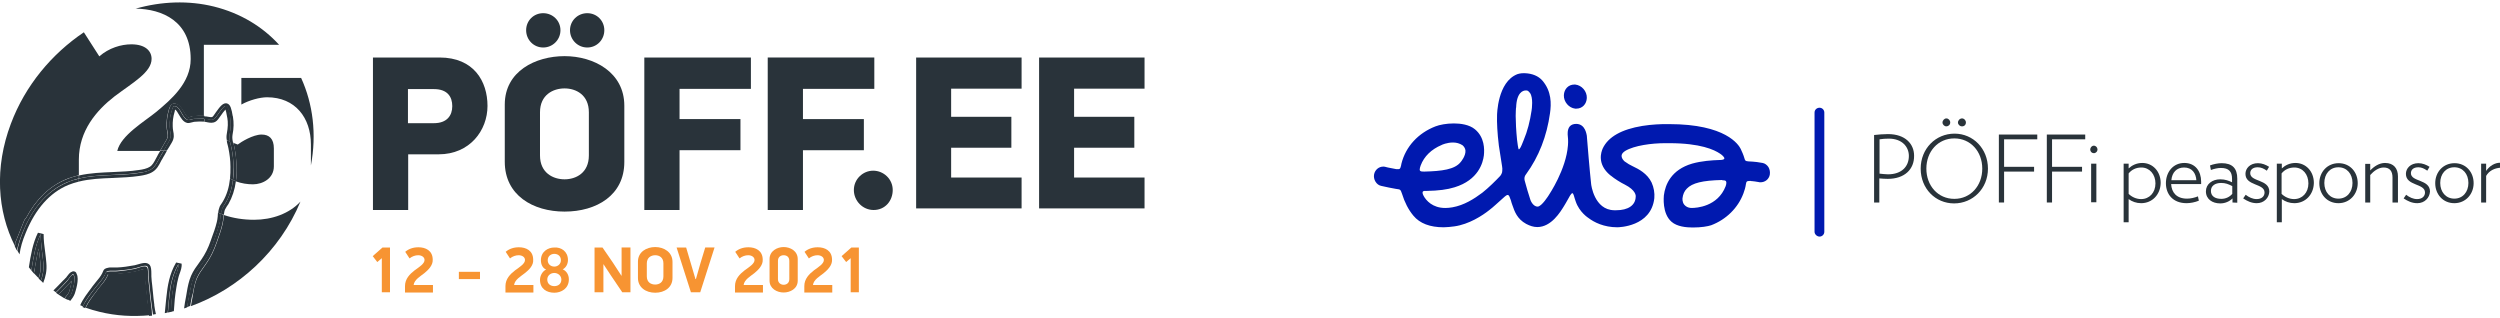 <?xml version="1.0" encoding="utf-8"?>
<!-- Generator: Adobe Illustrator 25.4.1, SVG Export Plug-In . SVG Version: 6.00 Build 0)  -->
<svg version="1.1" id="Layer_1" xmlns="http://www.w3.org/2000/svg" xmlns:xlink="http://www.w3.org/1999/xlink" x="0px" y="0px"
	 viewBox="0 0 1100 140" style="enable-background:new 0 0 1100 140;" xml:space="preserve">
<style type="text/css">
	.st0{fill:#29333A;}
	.st1{fill:#0019AF;}
	.st2{fill:#F79432;}
</style>
<g>
	<path class="st0" d="M831.1,61c-1.4,0-2.9,0.1-4.1,0.3v15.1c1.1,0.1,2.5,0.3,3.7,0.3c6,0,9.2-3.4,9.2-8.1
		C839.9,64.6,836.9,61,831.1,61 M830.6,78.7c-1.1,0-2.6-0.1-3.7-0.2v10.6h-2.3V59.4c2-0.2,4-0.4,6.1-0.4c7.7,0,11.5,4.4,11.5,9.5
		C842.3,74.5,838,78.7,830.6,78.7"/>
	<path class="st0" d="M863.3,55.6c-1,0-1.8-0.8-1.8-1.7s0.8-1.8,1.8-1.8c0.9,0,1.7,0.8,1.7,1.8C865,54.9,864.3,55.6,863.3,55.6
		 M856.4,55.6c-0.9,0-1.7-0.8-1.7-1.7s0.8-1.8,1.7-1.8s1.7,0.8,1.7,1.8C858.1,54.9,857.3,55.6,856.4,55.6 M859.9,60.9
		c-7.2,0-12.3,5.8-12.3,13.3s5.1,13.3,12.3,13.3s12.3-5.8,12.3-13.3C872.2,66.6,867,60.9,859.9,60.9 M859.8,89.5
		c-8.2,0-14.7-6.5-14.7-15.3s6.6-15.4,14.9-15.4c8.2,0,14.7,6.6,14.7,15.4S868,89.5,859.8,89.5"/>
	<polygon class="st0" points="881.8,61.3 881.8,73.4 895,73.4 895,75.5 881.8,75.5 881.8,89.1 879.5,89.1 879.5,59.2 896.4,59.2 
		896.4,61.3 	"/>
	<polygon class="st0" points="902.9,61.3 902.9,73.4 916.1,73.4 916.1,75.5 902.9,75.5 902.9,89.1 900.6,89.1 900.6,59.2 
		917.5,59.2 917.5,61.3 	"/>
	<path class="st0" d="M920.1,72h2.3v17h-2.3V72z M921.3,67.4c-0.9,0-1.6-0.7-1.6-1.6s0.7-1.7,1.6-1.7c0.9,0,1.6,0.8,1.6,1.7
		C922.9,66.6,922.2,67.4,921.3,67.4"/>
	<path class="st0" d="M942.2,73.7c-2.4,0-4.3,1-5.6,2.6v9c1.3,1.3,3.3,2.3,5.5,2.3c3.6,0,6.3-2.8,6.3-6.9
		C948.4,76.7,945.8,73.7,942.2,73.7 M942.1,89.4c-2.1,0-4-0.7-5.5-1.8v10.2h-2.2V72h2.2v2.1c1.4-1.3,3.4-2.4,6-2.4
		c4.6,0,8.1,3.7,8.1,8.8C950.6,85.6,947,89.4,942.1,89.4"/>
	<path class="st0" d="M966.4,79.3c-0.2-3.1-1.9-5.6-5.4-5.6c-3.3,0-5.3,2.2-5.6,5.6H966.4L966.4,79.3z M968.5,81h-13.2
		c0.2,3.6,2.3,6.4,7,6.4c1.6,0,3.3-0.4,4.8-1c0,0,0.4,2,0.4,1.9c-1.7,0.7-3.7,1.1-5.4,1.1c-6,0-9.1-3.9-9.1-8.8
		c0-4.8,3.1-8.9,8.1-8.9c4.8,0,7.4,3.6,7.4,8.2C968.5,80.3,968.5,80.6,968.5,81"/>
	<path class="st0" d="M982.2,81.9c-1.7-0.9-3-1.4-4.9-1.4c-2.6,0-4.5,1.2-4.5,3.5s1.8,3.5,4.6,3.5c2,0,3.7-0.9,4.8-2.2L982.2,81.9
		L982.2,81.9z M982.3,89.1v-1.8c-1.3,1.3-3.2,2.2-5.4,2.2c-3.5,0-6.3-1.9-6.3-5.3c0-3.2,2.8-5.3,6.3-5.3c2.2,0,3.7,0.6,5.2,1.3v-1.5
		c0-3.2-1.4-4.8-4.9-4.8c-1.4,0-3.1,0.4-4.4,0.9l-0.4-2c1.5-0.6,3.6-1,5.1-1c4.8,0,6.9,2.3,6.9,6.8v10.6L982.3,89.1L982.3,89.1
		L982.3,89.1z"/>
	<path class="st0" d="M993,89.4c-2.3,0-4.2-0.9-6-2.1l1.1-1.6c1.4,1.1,3.1,1.9,4.8,1.9c2.2,0,3.5-1.2,3.5-2.9c0-4.1-8.4-2.8-8.4-8.2
		c0-2.4,2-4.7,5.5-4.7c1.8,0,3.5,0.7,4.9,1.6l-1,1.7c-1.3-0.9-2.5-1.5-4-1.5c-2.3,0-3.3,1.2-3.3,2.6c0,3.9,8.4,2.6,8.4,8.1
		C998.4,87,996.2,89.4,993,89.4"/>
	<path class="st0" d="M1009.5,73.7c-2.4,0-4.3,1-5.6,2.6v9c1.3,1.3,3.3,2.3,5.5,2.3c3.6,0,6.3-2.8,6.3-6.9
		C1015.7,76.7,1013.2,73.7,1009.5,73.7 M1009.5,89.4c-2.1,0-4-0.7-5.5-1.8v10.2h-2.2V72h2.2v2.1c1.4-1.3,3.4-2.4,6-2.4
		c4.6,0,8.1,3.7,8.1,8.8C1018,85.6,1014.4,89.4,1009.5,89.4"/>
	<path class="st0" d="M1028.9,73.6c-3.7,0-6.2,2.9-6.2,6.9s2.5,6.9,6.2,6.9s6.2-2.9,6.2-6.9S1032.6,73.6,1028.9,73.6 M1028.9,89.4
		c-5,0-8.4-3.9-8.4-8.8s3.5-8.8,8.5-8.8s8.4,3.9,8.4,8.8C1037.4,85.4,1033.9,89.4,1028.9,89.4"/>
	<path class="st0" d="M1052.7,89.1v-11c0-2.8-1.2-4.4-3.9-4.4c-2.2,0-4.3,1.5-5.9,3.3v12.1h-2.2v-17h2.2V75c1.7-1.8,4-3.3,6.5-3.3
		c3.9,0,5.7,2.5,5.7,5.9v11.5H1052.7L1052.7,89.1z"/>
	<path class="st0" d="M1063.6,89.4c-2.3,0-4.2-0.9-6-2.1l1.1-1.6c1.4,1.1,3.1,1.9,4.8,1.9c2.2,0,3.5-1.2,3.5-2.9
		c0-4.1-8.4-2.8-8.4-8.2c0-2.4,2-4.7,5.5-4.7c1.8,0,3.5,0.7,4.9,1.6l-1,1.7c-1.3-0.9-2.5-1.5-3.9-1.5c-2.3,0-3.3,1.2-3.3,2.6
		c0,3.9,8.4,2.6,8.4,8.1C1069,87,1066.9,89.4,1063.6,89.4"/>
	<path class="st0" d="M1079.9,73.6c-3.7,0-6.2,2.9-6.2,6.9s2.5,6.9,6.2,6.9s6.2-2.9,6.2-6.9S1083.6,73.6,1079.9,73.6 M1079.9,89.4
		c-5,0-8.4-3.9-8.4-8.8s3.5-8.8,8.5-8.8s8.4,3.9,8.4,8.8C1088.4,85.4,1084.9,89.4,1079.9,89.4"/>
	<path class="st0" d="M1093.9,77.4v11.7h-2.2V72h2.2v3.2c1.5-2.2,3.8-3.6,6.2-3.6v2.2C1097.6,74,1095.2,75.1,1093.9,77.4"/>
</g>
<path class="st1" d="M798.4,49.5c0-1.2,1-2.1,2.2-2.1s2.1,1,2.1,2.1V102c0,1.2-1,2.1-2.1,2.1s-2.2-1-2.2-2.1V49.5z"/>
<path class="st1" d="M666.9,51c0,2.6,0.2,6.5,0.6,10.5c0.2,2,0.5,3.3,0.6,3.9c0.1,0.3,0.2,0.3,0.2,0.3c0.1,0,0.1,0,0.3-0.2
	c0.6-0.6,1.3-2.6,1.8-3.8c1.7-4,2.8-8.4,3.5-13.1c0.1-0.6,0.8-5.6-0.7-7.7c-0.4-0.5-0.9-1.1-1.5-1.1c-0.1,0-0.2,0-0.4,0
	c-1.2,0-4,0.9-4.2,7.5C667,47.1,666.9,50.2,666.9,51z M639.3,62.7c-2.6,0-4.9,1-5,1.1c-4.5,1.9-7.7,5-9.2,9c0,0.1-0.7,1.7-0.3,2.3
	c0.3,0.4,1,0.4,1.8,0.4h0.1c7.7-0.2,13.4-0.9,16-4.2c0.1-0.1,2.3-2.7,2.1-5.1c-0.1-0.9-0.6-1.7-1.3-2.3
	C642.2,63.1,640.9,62.7,639.3,62.7z M757.7,79.2c-8.6,0.2-13.1,1.3-15.5,3.8c-1.1,1.1-1.7,2.5-1.9,4.2c0,0.1-0.2,1.7,0.8,2.9
	c0.7,0.8,1.6,1.3,2.9,1.4c0,0,0.1,0,0.4,0c1.9,0,11.4-0.5,14.9-9.6c0-0.1,0.6-1.5,0.1-2.2c-0.2-0.3-0.8-0.4-1.6-0.4
	C757.8,79.2,757.7,79.2,757.7,79.2 M744.8,100.1c-2.9,0-6.9-0.4-9.3-2.5c-4.3-3.7-3.4-11.2-3.4-11.6c0.6-4.9,3.3-11.3,12.4-14
	c4.2-1.2,8.9-1.5,12.1-1.6c0.4,0,1.9,0,2.1-0.6c0.2-0.6-1.1-1.7-1.9-2.2c-2.5-1.7-8.6-4.6-22.3-4.6c-0.1,0-1.3,0-1.9,0
	c-5.8,0-13.5,1-17.5,3.4c-0.9,0.6-1.5,1.2-1.6,2c-0.1,1.4,1.2,2.5,1.3,2.6l0,0c1.2,0.9,2.6,1.7,3.5,2.1l0.4,0.2c2.1,1,6.1,3,8,7
	c1,2.2,1.4,4.6,1.2,6.9c-1.4,12.6-15.7,12.8-16.3,12.8l0,0c-5.9,0-10.2-2.2-12.7-4.1c0,0-4-2.5-5.6-7.3c0-0.1-0.3-1-0.4-1.2
	c-0.2-0.7-0.6-2.3-1-2.4c-0.6-0.1-1.6,2-1.9,2.5c-0.7,1.2-1.5,2.7-1.8,3.1c-1.6,2.6-5.6,9.3-11.8,9.3c-1.6,0-3.2-0.5-4.9-1.4
	c-4-2.2-5.1-5.5-6-8.1c-0.3-0.7-0.5-1.5-0.7-2.2c-1-3-1.2-3.1-3.5-1c-2.2,1.9-4.2,3.9-6.1,5.3c-2.9,2.3-8.8,6.2-15.3,7.1
	c-1.6,0.2-3.2,0.4-4.7,0.4c-6,0-10.5-1.7-13.3-5.1c-2.2-2.6-3.9-6-5-9.6c-0.7-2.2-0.9-1.9-2.7-2.2c-2.2-0.4-3.8-0.7-6.4-1.3
	c-1.1-0.2-2-0.9-2.6-1.9s-0.8-2.1-0.6-3.2c0.4-2,2.1-3.4,4-3.4c0.3,0,0.6,0,0.9,0.1c0.4,0.1,0.8,0.2,1.2,0.3c1,0.2,2.9,0.6,3.6,0.7
	c0.1,0,0.3,0,0.4,0c1.3,0.1,1.4-0.1,1.8-1.7c0-0.2,0.1-0.4,0.1-0.6c1.9-7.7,7.5-13.6,15-16.5c1.8-0.7,4.8-1.3,8.1-1.3
	c2.9,0,6.8,0.5,9.3,2.6c4.2,3.5,4.2,8.7,3.9,11.5c-0.4,3.2-2.4,10.8-12.9,14c-3.2,1-7,1.5-12.3,1.6c-0.7,0-1.5-0.1-1.7,0.4
	c-0.3,0.7,0.4,1.7,0.4,1.8c1.1,2,3.9,5.3,9.5,5.3c1,0,2.1-0.1,3.2-0.3c5.1-0.9,9.5-3.7,13.1-6.4c2.7-2.1,6.1-5.5,7.7-7.2
	c0.1-0.1,0.5-0.5,0.8-1.2c0.2-0.4,0.3-0.8,0.3-1.4c0.1-0.5,0-1.2-0.1-1.9c-0.1-0.4-1.3-8.4-1.4-9c-0.7-5.7-0.9-10.3-0.8-13.3
	c0-0.2,0.1-14.8,9-18.2c0.1,0,1.3-0.5,3.2-0.4c3.2,0.1,6,1.2,7.8,3.3c4,4.7,3.9,10.1,3.3,14.3c-1.4,10.1-4.9,19.1-10.5,26.8
	c-1.1,1.3-0.7,2.7-0.6,3c0.7,2.5,1.5,5.5,2.4,8.1c0,0.1,1,3.1,3.2,3.2c1.8,0.1,5-5.1,5-5.1c0.1-0.2,7.6-11.2,8.4-21.9
	c0-0.1,0.2-2-0.1-4.4c0-0.1-0.3-2.5,0.9-3.9c0.6-0.7,1.6-1.1,2.8-1.1c4.2,0,4.6,5,4.7,5.2c0,0.4,0.1,0.8,0.1,1.3
	c0.1,1.5,1.2,14.6,1.8,20c0,0.1,1.3,11.4,10.2,11.5c0.1,0,0.4,0,0.8,0c5.3,0,8.5-2.2,8.6-5.9c0.1-0.5,0.1-2.9-4.8-5.4
	c-1.5-0.7-4.6-2.6-6.1-3.9c-0.1-0.1-0.3-0.2-0.3-0.2c-5.9-4.9-4-10.2-3.3-11.8c2.4-5.1,8.3-8.4,17.4-9.9c4.3-0.7,8.4-0.8,10.4-0.8
	c0.7,0,1.2,0,1.4,0c25,0,30.6,9.1,31.5,10.9c0.6,1.3,1.2,2.6,1.6,4c0.3,1,0.3,1.4,1.8,1.5c0.7,0,1.3,0.1,1.8,0.1
	c1.4,0.1,2.2,0.2,4.5,0.6c1,0.2,1.9,0.9,2.5,1.8c0.6,1,0.8,2.2,0.6,3.4c-0.4,2-2.1,3.3-4.1,3.3c-0.3,0-0.5,0-0.8-0.1
	c-1.5-0.3-2.1-0.3-2.8-0.4c-0.2,0-0.4,0-0.7-0.1c-0.1,0-0.2,0-0.3,0c-1.5,0-1.6,0.3-1.8,1.4c-0.2,1.4-0.6,2.8-1.1,4.1
	c-2.4,6.4-7.6,11.5-14.2,14C751.4,99.6,748.6,100.1,744.8,100.1L744.8,100.1L744.8,100.1z M692.7,37.2c-2.6,0-4.5,2-4.6,4.7
	c-0.1,2.9,2.2,5.6,5,5.9c0.2,0,0.4,0,0.5,0c2.6,0,4.5-2,4.6-4.7c0.1-2.9-2.2-5.6-5.1-5.9C693,37.2,692.9,37.2,692.7,37.2"/>
<g>
	<path class="st0" d="M193.4,25.3c15.1,0,21.1,10.5,21.1,21.3s-7.8,21.3-21.5,21.3h-13.4v24.5h-15.5V25.3H193.4z M179.5,54.2h11.4
		c5.8,0,8.1-3.4,8.1-7.5s-2.1-7.5-8.1-7.5h-11.4V54.2z"/>
	<path class="st0" d="M248.4,93.1c-13.9,0-26.3-7.2-26.3-21.9V46c0-14.7,13.6-21.3,26.3-21.3c12.9,0,26.3,7.1,26.3,21.8v24.8
		C274.7,85.9,262.5,93.1,248.4,93.1z M239,5.8c4.2,0,7.6,3.3,7.6,7.5s-3.4,7.6-7.6,7.6c-4.2,0-7.5-3.4-7.5-7.6S234.8,5.8,239,5.8z
		 M259.1,49.4c0-7.7-5.7-10.5-10.7-10.5s-10.8,2.8-10.8,10.5v19c0,7.7,5.8,10.5,10.8,10.5s10.7-2.8,10.7-10.5V49.4z M258.4,5.8
		c4.2,0,7.5,3.3,7.5,7.5s-3.3,7.6-7.5,7.6s-7.6-3.4-7.6-7.6S254.2,5.8,258.4,5.8z"/>
	<path class="st0" d="M299,52.4h26.8v13.7H299v26.3h-15.5V25.3h46.9v13.8H299V52.4z"/>
	<path class="st0" d="M353.3,52.4h26.8v13.7h-26.8v26.3h-15.5V25.3h46.9v13.8h-31.4V52.4z"/>
	<g>
		<path class="st2" d="M168,128.6v-15l-2,1.7l-2-2.6l4.3-3.8h3.3v19.7H168z"/>
		<path class="st2" d="M186.7,120.2c-1.6,1.3-4.4,2.8-4.7,5.2h8.5v3.3h-12.3v-2.8c0-3.2,2.1-5.3,4.3-7c2.1-1.5,4.3-2.9,4.3-4.5
			c0-1.3-1.3-2.1-2.8-2.1c-1.3,0-2.7,0.5-3.8,1.4l-1.9-2.9c1.5-1.3,3.5-2,5.8-2c3.1,0,6.3,1.4,6.3,5.5
			C190.5,116.8,188.4,118.8,186.7,120.2z"/>
		<path class="st2" d="M201.9,122.8v-3.2h9.3v3.2H201.9z"/>
		<path class="st2" d="M230.9,120.2c-1.6,1.3-4.4,2.8-4.7,5.2h8.5v3.3h-12.3v-2.8c0-3.2,2.1-5.3,4.3-7c2.1-1.5,4.3-2.9,4.3-4.5
			c0-1.3-1.3-2.1-2.8-2.1c-1.3,0-2.7,0.5-3.8,1.4l-1.9-2.9c1.5-1.3,3.5-2,5.8-2c3.1,0,6.3,1.4,6.3,5.5
			C234.8,116.8,232.7,118.8,230.9,120.2z"/>
		<path class="st2" d="M249.9,114.4c0,1.8-0.9,3.4-2.3,4.1c1.8,0.8,2.7,2.6,2.7,4.4c0,4.1-3.4,5.9-6.4,5.9c-3.3,0-6.3-1.7-6.3-5.7
			c0-2,1.3-3.9,2.7-4.5c-1.5-0.6-2.3-2.2-2.3-4.1c0-3.8,3.1-5.6,5.9-5.6C246.9,108.7,249.9,110.6,249.9,114.4z M240.8,123
			c0,1.8,1.3,2.9,3.1,2.9s3.1-1.1,3.1-2.9c0-1.7-1.5-2.9-3.1-2.9S240.8,121.2,240.8,123z M243.9,111.7c-1.5,0-2.9,1-2.9,2.8
			s1.4,2.8,2.9,2.8s2.9-1.1,2.9-2.8C246.8,112.7,245.5,111.7,243.9,111.7z"/>
		<g>
			<path class="st2" d="M265.5,116.2v12.4h-3.9v-19.7h3.5l4.6,6.7l3.7,5.7h0.1v-12.4h3.9v19.7h-3.6l-5-7.4L265.5,116.2L265.5,116.2z
				"/>
			<path class="st2" d="M288.3,128.8c-4.1,0-7.6-2.3-7.6-6.5v-7.2c0-4.2,3.7-6.4,7.6-6.4s7.6,2.3,7.6,6.5v7.1
				C295.9,126.5,292.4,128.8,288.3,128.8z M291.9,115.9c0-2.6-1.8-3.6-3.6-3.6c-1.8,0-3.7,1-3.7,3.6v5.7c0,2.6,1.8,3.6,3.7,3.6
				c1.8,0,3.6-1,3.6-3.6V115.9z"/>
			<path class="st2" d="M306.2,122.8l2-7l2.1-6.9h4.1l-6.3,19.7H304l-6.3-19.7h4.2l2.1,7.1l2,6.8H306.2z"/>
			<path class="st2" d="M331.9,120.2c-1.6,1.3-4.4,2.8-4.7,5.2h8.5v3.3h-12.3v-2.8c0-3.2,2.1-5.3,4.3-7c2.1-1.5,4.3-2.9,4.3-4.5
				c0-1.3-1.3-2.1-2.8-2.1c-1.3,0-2.7,0.5-3.8,1.4l-1.9-2.9c1.5-1.3,3.5-2,5.8-2c3.1,0,6.3,1.4,6.3,5.5
				C335.7,116.8,333.6,118.8,331.9,120.2z"/>
			<path class="st2" d="M344.8,128.7c-2.9,0-6.2-1.7-6.2-5.2V114c0-3.6,3.4-5.3,6.2-5.3c2.9,0,6.2,1.7,6.2,5.3v9.5
				C351,127.1,347.6,128.7,344.8,128.7z M347.3,114.8c0-1.9-1.3-2.5-2.5-2.5s-2.5,0.7-2.5,2.5v8c0,1.8,1.4,2.5,2.5,2.5
				c1.2,0,2.5-0.7,2.5-2.5V114.8z"/>
			<path class="st2" d="M362.4,120.2c-1.6,1.3-4.4,2.8-4.7,5.2h8.5v3.3h-12.3v-2.8c0-3.2,2.1-5.3,4.3-7c2.1-1.5,4.3-2.9,4.3-4.5
				c0-1.3-1.3-2.1-2.8-2.1c-1.3,0-2.7,0.5-3.8,1.4l-1.9-2.9c1.5-1.3,3.5-2,5.8-2c3.1,0,6.3,1.4,6.3,5.5
				C366.2,116.8,364.1,118.8,362.4,120.2z"/>
			<path class="st2" d="M374.3,128.6v-15l-2,1.7l-2-2.6l4.3-3.8h3.3v19.7H374.3z"/>
		</g>
	</g>
	<g>
		<path class="st0" d="M83.9,26c0,10.4-8.5,17.7-15.1,23.2c-5.1,4.2-15.6,10.3-17.2,17.2h18.8c1-1.7,1.9-3.3,2.9-5
			c0.7-1.1,0.5-2,0.3-3.3c-0.1-0.7-0.3-1.4-0.3-2.3c-0.1-2.4,0.2-4.9,0.9-7.2c0-0.2,0.1-0.3,0.1-0.4c0.3-0.9,0.6-1.9,1.5-2.4
			c0.4-0.2,1-0.4,1.9,0c1.5,0.6,2.4,2.1,3.2,3.5c0.6,1,1.2,2.2,1.9,2.4c0.2,0,0.8-0.2,1.1-0.3c0.6-0.1,0.9-0.2,1.2-0.3
			c1.5-0.1,3-0.2,4.6-0.1V19.7h33.1c-7.3-8-17-13.9-28.6-16.8C82.9,0.1,71,0.6,59.7,3.8C71.4,4,83.9,9.3,83.9,26z"/>
		<path class="st0" d="M30.4,128.4c0.6-1.7,1-3.6,1.1-5c0,0,0,0,0,0.1c-0.3,0.4-0.5,0.7-0.8,1c-0.4,0.4-0.7,0.7-1.1,1.1
			c-1.3,1.3-2.5,2.7-3.9,4c0.9,0.6,1.8,1.1,2.7,1.7c0.1-0.2,0.3-0.4,0.4-0.6C29.5,129.9,30.1,129.2,30.4,128.4z"/>
		<path class="st0" d="M6.9,106.2L6.9,106.2c0,0,0-0.1,0.1-0.2c0-0.1,0-0.1,0.1-0.2l3.5-8.7c0-0.1,0.1-0.1,0.1-0.2s0.1-0.2,0.1-0.2
			l0,0c0.2-0.3,0.4-0.6,0.6-0.7c4.4-8.3,10.3-14,17.6-17.1c1.9-0.8,3.8-1.3,5.7-1.8v-6.9c0-12.6,7.7-21.6,15.7-27.8
			c8.1-6.1,16.3-10.6,16.3-16.5c0-3.5-2.8-6.4-8.9-6.4c-4.5,0-9.9,1.6-14.1,5.3l-6.8-10.6C22.8,23.7,11.1,37.6,4.8,54.4
			c-7.3,19.3-6,38.6,1.8,53.9c0.1-0.4,0.2-0.7,0.3-1.1C6.8,106.9,6.8,106.6,6.9,106.2z"/>
		<path class="st0" d="M65.2,134.5c-0.3-1.8-0.4-3.7-0.6-5.5c-0.1-1-0.2-1.9-0.3-2.9c-0.2-1.4-0.3-2.9-0.4-4.3v-0.1
			c0-0.3,0-0.6,0-1.1s0-1.7-0.1-2.3c-0.6,0-2,0.4-2.6,0.6s-1,0.3-1.4,0.4c-2.8,0.6-5.5,0.9-8.3,1.1c-0.5,0-1.1,0-1.6,0
			c-0.7,0-1.4,0-2,0.1c-0.1,0-0.2,0-0.3,0.1c0,0,0,0,0,0.1c-0.1,0.2-0.2,0.5-0.4,0.9c-0.8,1.7-2,3.1-3.1,4.4c-0.5,0.6-1,1.2-1.4,1.8
			l-0.5,0.7c-1.7,2.2-3.4,4.5-4.5,6.9c2,0.7,4,1.3,6.1,1.8c7.3,1.8,14.7,2.2,22.1,1.5c-0.2-1.3-0.4-2.7-0.6-4L65.2,134.5z"/>
		<path class="st0" d="M103.1,64.7c0.6,2.7,0.9,5.6,1,8.7c0.1,2.3,0,4.4-0.3,6.4c2.5,0.9,5,1.3,7.5,1.3c4.3,0,9.2-2.6,9.2-7.9v-7.9
			c0-4.2-2-6.1-5.4-6.1c-3.8,0-9.1,3.3-10.5,4.4l-1.8-0.7c0,0.1,0.1,0.3,0.1,0.4C102.9,63.7,103,64.2,103.1,64.7z"/>
		<path class="st0" d="M17.8,116.1c-0.1-1.5-0.3-3.1-0.5-4.6c-0.1-0.7-0.2-1.4-0.3-2.2c-0.7,2.8-1.2,5.8-1.7,8.7
			c-0.1,0.8-0.2,1.5-0.4,2.2c0.7,0.7,1.4,1.5,2.1,2.2C17.7,120.5,18,118.4,17.8,116.1z"/>
		<path class="st0" d="M111.8,96.7c-4.7,0-9.2-0.7-13.3-2.1c0,0.3-0.1,0.6-0.1,0.9c-0.1,1-0.2,2-0.4,2.9c-0.6,2.6-1.5,5.2-2.4,7.7
			l-0.2,0.6c-1.3,3.7-2.8,6.7-4.5,9.1c-0.3,0.4-0.6,0.9-0.9,1.3c-1.3,1.8-2.4,3.3-3.3,5.3s-1.3,4.3-1.7,6.6
			c-0.1,0.6-0.2,1.2-0.3,1.8c-0.3,1.4-0.5,2.7-0.7,3.9c20.8-7.5,39.1-24.1,48.2-46C127.3,94,119.7,96.7,111.8,96.7z"/>
		<path class="st0" d="M106.2,46c3.4-1.9,8.1-3.2,11.3-3.2c12.4,0,19.3,9,19.3,20.8v9.2c2.6-13.8,0.9-27.1-4.3-38.5h-26.3V46z"/>
		<path class="st0" d="M18,123.5c0.8-2.4,1.3-4.8,1.1-7.6c-0.4-4.3-1.2-8.5-1.2-12.9c-2.4,4.8-3.2,10.6-4.1,16
			c0.4,0.4,0.7,0.9,1.1,1.3c0.1-0.7,0.2-1.5,0.4-2.2c0.5-2.9,1-5.9,1.7-8.7c0.1,0.7,0.2,1.4,0.3,2.2c0.2,1.5,0.4,3,0.5,4.6
			c0.2,2.3-0.1,4.4-0.8,6.4C17.3,122.9,17.7,123.2,18,123.5z"/>
		<path class="st0" d="M31.6,128.8c0.5-1.5,1.8-6.1,0.9-7.5c-0.4-0.6,0.1-0.6-0.7-0.3c-0.7,0.3-1.6,1.9-2.1,2.5
			c-1.7,1.8-3.3,3.6-5.1,5.3c0.4,0.3,0.7,0.5,1.1,0.8c1.4-1.3,2.6-2.7,3.9-4c0.4-0.4,0.7-0.7,1.1-1.1c0.2-0.3,0.5-0.6,0.8-1
			c0,0,0,0,0-0.1c-0.1,1.3-0.6,3.3-1.1,5c-0.3,0.8-0.9,1.5-1.5,2.3c-0.1,0.2-0.3,0.4-0.4,0.6c0.4,0.2,0.8,0.4,1.2,0.6
			C30.4,130.9,31.2,130,31.6,128.8z"/>
		<path class="st0" d="M10.1,102C3.3,118.5,16.8,85.4,10.1,102c3.8-9.3,9.9-17.8,19.4-21.8c1.7-0.7,3.4-1.2,5.2-1.7v-1.3
			c-1.9,0.4-3.8,1-5.7,1.8c-7.3,3-13.2,8.8-17.6,17.1c-0.2,0.1-0.4,0.4-0.6,0.7l0,0c0,0,0,0.1-0.1,0.2c0,0.1-0.1,0.1-0.1,0.2
			l-3.5,8.7c0,0.1-0.1,0.1-0.1,0.2s-0.1,0.2-0.1,0.2l0,0c-0.1,0.4-0.1,0.7-0.1,1c-0.1,0.4-0.2,0.7-0.3,1.1c0.3,0.6,0.6,1.2,0.9,1.8
			C8.1,107.3,9,104.6,10.1,102z"/>
		<path class="st0" d="M101.8,64.9c0.6,2.8,0.9,5.7,1,8.5c0.1,1.9,0,3.9-0.3,5.8c0.4,0.2,0.8,0.4,1.3,0.5c0.3-2,0.4-4.1,0.3-6.4
			c-0.1-3.1-0.4-6.1-1-8.7c-0.1-0.5-0.2-0.9-0.3-1.4c0-0.1-0.1-0.3-0.1-0.4l-1.5-0.6C101.3,63.2,101.6,64,101.8,64.9z"/>
		<path class="st0" d="M84.9,128.9c0.4-2.3,0.9-4.6,1.7-6.6c0.9-2,2-3.5,3.3-5.3c0.3-0.4,0.6-0.8,0.9-1.3c1.7-2.4,3.2-5.4,4.5-9.1
			l0.2-0.6c0.9-2.5,1.8-5.1,2.4-7.7c0.2-0.9,0.3-1.9,0.4-2.9c0-0.3,0.1-0.6,0.1-0.9c-0.4-0.1-0.9-0.3-1.3-0.5
			c-0.2,1.3-0.2,2.8-0.5,4c-0.7,2.7-1.7,5.5-2.6,8.1c-1.1,3.1-2.4,6.1-4.3,8.8c-1.7,2.3-3.2,4.2-4.4,6.8c-1.2,2.7-1.6,5.7-2.2,8.7
			c-0.3,1.6-0.6,3.1-0.8,4.7c0.5-0.2,0.9-0.3,1.4-0.5c0.2-1.2,0.4-2.5,0.7-3.9C84.6,130.1,84.7,129.5,84.9,128.9z"/>
		<path class="st0" d="M66.5,134.3c-0.4-2.8-0.6-5.5-0.9-8.3c-0.2-1.4-0.3-2.9-0.4-4.3c-0.1-0.9,0.1-3.4-0.5-4.1
			c-0.9-1.1-4,0.4-5.3,0.7c-2.7,0.5-5.4,0.9-8.1,1.1c-1.2,0.1-2.6-0.1-3.7,0.1c-1.4,0.3-1,0.4-1.6,1.7c-1.1,2.2-3,4-4.5,6
			c-1.8,2.4-3.9,5-5.2,7.9c0.4,0.2,0.8,0.3,1.2,0.5c1-2.4,2.8-4.8,4.5-6.9l0.5-0.7c0.4-0.6,0.9-1.2,1.4-1.8c1.1-1.4,2.3-2.8,3.1-4.4
			c0.2-0.4,0.3-0.7,0.4-0.9c0,0,0,0,0-0.1c0.1,0,0.2,0,0.3-0.1c0.5-0.1,1.3-0.1,2-0.1c0.5,0,1.1,0,1.6,0c2.7-0.2,5.4-0.5,8.3-1.1
			c0.4-0.1,0.9-0.2,1.4-0.4c0.6-0.2,2-0.7,2.6-0.6c0.1,0.5,0.1,1.7,0.1,2.3c0,0.4,0,0.8,0,1.1v0.1c0.1,1.4,0.2,2.8,0.4,4.3
			c0.1,1,0.2,1.9,0.3,2.9c0.2,1.8,0.4,3.6,0.6,5.5v0.3c0.2,1.4,0.4,2.7,0.6,4c0.4,0,0.9-0.1,1.3-0.1
			C66.9,137.2,66.7,135.7,66.5,134.3z"/>
		<path class="st0" d="M85.2,51c-0.3,0-0.7,0.1-1.2,0.3c-0.3,0.1-0.8,0.2-1.1,0.3c-0.7-0.2-1.3-1.4-1.9-2.4c-0.8-1.5-1.7-3-3.2-3.5
			c-0.9-0.3-1.5-0.2-1.9,0c-0.9,0.4-1.2,1.5-1.5,2.4c0,0.1-0.1,0.3-0.1,0.4c-0.7,2.3-1,4.8-0.9,7.2c0,0.9,0.2,1.6,0.3,2.3
			c0.2,1.4,0.4,2.2-0.3,3.3c-1,1.6-1.9,3.3-2.9,5H72c0.8-1.4,1.7-2.9,2.5-4.3c1.3-2.2,0.3-3.8,0.2-6.4c-0.1-2.3,0.2-4.6,0.9-6.8
			c0.4-1.3,0.5-2.5,1.8-2c2.3,0.9,3,5.5,5.4,6c0.4,0.1,2.1-0.5,2.6-0.5c1.5-0.1,3-0.2,4.5-0.1v-1.3C88.2,50.9,86.7,50.9,85.2,51z"/>
		<path class="st0" d="M76.3,126.4c0.2-1.5,0.5-3,0.9-4.5c0.5-1.7,1.5-3.9,1.4-5.7c-2.7,4.6-3.6,9.4-4.1,14.7
			c-0.2,2.1-0.5,4.3-0.6,6.6c0.5-0.1,1-0.2,1.5-0.3c0-0.1,0-0.2,0-0.3C75.4,133.4,75.7,129.8,76.3,126.4z"/>
		<path class="st0" d="M66.5,74.5c1.9-1.2,2.8-3.5,3.9-5.4c0.5-0.9,1-1.8,1.6-2.7h-1.5c-0.3,0.6-0.7,1.1-1,1.7l-0.2,0.4
			c-0.2,0.4-0.5,0.9-0.7,1.3c-0.8,1.5-1.5,2.9-2.7,3.6c-1.3,0.8-3.1,1.2-4.8,1.4c-3.7,0.6-7.6,0.7-11.4,0.9
			c-4.9,0.2-10,0.4-14.9,1.5v1.3c8.6-2,17.8-1.1,26.5-2.5C63,75.8,65,75.5,66.5,74.5z"/>
		<path class="st0" d="M90,52.3c1.7,0.1,2.9,0.9,4.2,0.1c1.2-0.8,3.9-6.3,5.4-5.7c1,0.4,1.4,4,1.6,4.8c0.4,2.6,0.3,5-0.2,7.6
			c-0.2,1.2-0.1,2.2,0.1,3.3l1.5,0.6c-0.3-1.2-0.5-2.4-0.3-3.6c0.6-3,0.6-5.5,0.2-8c0-0.1,0-0.2-0.1-0.3c-0.5-3.1-1-5-2.3-5.5
			c-1.9-0.8-3.5,1.6-5.1,3.8c-0.5,0.7-1.2,1.8-1.5,2c-0.4,0.2-0.8,0.2-1.8,0c-0.5-0.1-1-0.2-1.7-0.2c-0.1,0-0.2,0-0.3,0v1.3
			C89.9,52.3,89.9,52.3,90,52.3z"/>
		<path class="st0" d="M99.3,89.2c-0.5,0.9-1.2,1.7-1.6,2.6c-0.3,0.7-0.4,1.5-0.5,2.2c0.4,0.2,0.8,0.3,1.3,0.5
			c0.1-0.8,0.2-1.6,0.5-2.3c0.2-0.4,0.5-0.9,0.8-1.4c0.2-0.3,0.5-0.7,0.7-1c1.7-3,2.8-6.3,3.3-10.1c-0.4-0.2-0.8-0.3-1.3-0.5
			C102.1,82.7,101.1,86.1,99.3,89.2z"/>
		<path class="st0" d="M10.1,102C16.8,85.4,3.3,118.5,10.1,102L10.1,102z"/>
		<path class="st0" d="M11.3,102.5L11.3,102.5C15.6,91.9,21.9,84.8,30,81.4c1.5-0.6,3.1-1.1,4.7-1.5v-1.3c-1.7,0.4-3.5,0.9-5.2,1.7
			c-9.5,4-15.7,12.4-19.4,21.8c-1.1,2.6-1.9,5.3-2.5,8.1c0.3,0.6,0.7,1.2,1,1.7C9,108.9,9.9,105.8,11.3,102.5z"/>
		<path class="st0" d="M31,132.3c0.7-0.9,1.4-1.8,1.9-3.1c0.2-0.7,2.2-6.4,0.8-8.7c-0.1-0.6-0.5-0.9-0.8-1c-0.6-0.3-1.2,0-1.3,0.1
			c-0.1,0-0.1,0.1-0.3,0.1c-0.7,0.4-1.3,1.2-1.9,2c-0.2,0.3-0.4,0.6-0.6,0.7c-0.4,0.4-0.7,0.8-1.1,1.1c-1.4,1.4-2.7,2.9-4.2,4.3
			c0.4,0.3,0.7,0.5,1.1,0.8c1.8-1.7,3.4-3.5,5.1-5.3c0.5-0.6,1.5-2.1,2.1-2.5c0.7-0.4,0.3-0.3,0.7,0.3c0.9,1.4-0.4,6-0.9,7.5
			c-0.4,1.2-1.2,2.1-2,3.1c0.4,0.2,0.8,0.4,1.2,0.6C30.9,132.4,30.9,132.4,31,132.3z"/>
		<path class="st0" d="M20.4,115.8c-0.1-1.6-0.3-3.1-0.5-4.7c-0.4-2.8-0.7-5.4-0.7-8.1l-2.5-0.6c-2.3,4.6-3.2,10-4,15.2l0,0
			c0.4,0.5,0.7,0.9,1.1,1.4c0.9-5.4,1.7-11.2,4.1-16c0,4.4,0.8,8.6,1.2,12.9c0.2,2.7-0.2,5.2-1.1,7.6c0.3,0.3,0.7,0.6,1,1
			C20.1,121.8,20.7,119,20.4,115.8z"/>
		<path class="st0" d="M67.9,134.4v-0.3c-0.3-1.8-0.4-3.6-0.6-5.4c-0.1-1-0.2-1.9-0.3-2.9c-0.2-1.4-0.3-2.8-0.4-4.2v-0.1
			c0-0.2,0-0.5,0-0.9c0-1.8-0.1-3.2-0.7-4c-0.5-0.6-1.3-0.9-2.1-0.9c-1.1,0-2.3,0.4-3.4,0.7c-0.5,0.1-0.9,0.3-1.1,0.3
			c-2.7,0.5-5.3,0.9-7.9,1c-0.4,0-0.9,0-1.3,0c-0.8,0-1.7-0.1-2.5,0.1c-1.4,0.3-1.9,0.6-2.3,1.7c-0.1,0.2-0.2,0.4-0.3,0.7
			c-0.7,1.4-1.7,2.6-2.8,3.9c-0.5,0.6-1,1.2-1.5,1.9l-0.5,0.7c-1.7,2.3-3.7,4.8-4.9,7.6c0.4,0.2,0.8,0.3,1.2,0.5
			c1.2-2.9,3.4-5.6,5.2-7.9c1.5-2,3.4-3.8,4.5-6c0.6-1.3,0.3-1.4,1.6-1.7c1.1-0.2,2.5,0,3.7-0.1c2.7-0.2,5.4-0.5,8.1-1.1
			c1.3-0.3,4.5-1.7,5.3-0.7c0.6,0.7,0.4,3.2,0.5,4.1c0.1,1.4,0.2,2.9,0.4,4.3c0.3,2.8,0.5,5.5,0.9,8.3c0.2,1.5,0.4,2.9,0.6,4.4
			c0.4-0.1,0.9-0.1,1.3-0.2C68.3,137.1,68.1,135.7,67.9,134.4z"/>
		<path class="st0" d="M75.6,62.7c1.2-2,0.9-3.6,0.6-5.1c-0.1-0.6-0.2-1.3-0.2-2c-0.1-2.1,0.2-4.3,0.8-6.3c0.1-0.2,0.1-0.3,0.1-0.5
			s0.1-0.4,0.2-0.6c0.6,0.4,1.1,1.4,1.6,2.2c0.9,1.5,1.9,3.3,3.7,3.7c0.5,0.1,1.2,0,2.2-0.3c0.3-0.1,0.7-0.2,0.8-0.2
			c1.4-0.1,2.9-0.2,4.4-0.1v-1.3c-1.5-0.1-3-0.1-4.5,0.1c-0.5,0.1-2.2,0.6-2.6,0.5c-2.4-0.5-3.1-5.2-5.4-6c-1.2-0.5-1.4,0.8-1.8,2
			c-0.7,2.2-1,4.5-0.9,6.8c0.1,2.5,1.1,4.1-0.2,6.4c-0.8,1.4-1.7,2.9-2.5,4.3h1.5C74.2,65.1,74.9,63.9,75.6,62.7z"/>
		<path class="st0" d="M100.2,63.9c0.1,0.4,0.2,0.8,0.3,1.3c0.5,2.5,0.9,5.3,0.9,8.2c0,1.8,0,3.5-0.2,5.2c0.4,0.2,0.8,0.4,1.3,0.6
			c0.2-1.9,0.3-3.9,0.3-5.8c-0.1-2.8-0.4-5.7-1-8.5c-0.2-0.9-0.4-1.8-0.6-2.6l-1.4-0.6C99.8,62.5,100,63.2,100.2,63.9z"/>
		<path class="st0" d="M77.6,126.5c0.2-1.4,0.5-2.9,0.9-4.4c0.1-0.5,0.3-1,0.5-1.6c0.5-1.4,1.1-3,0.9-4.5l-2.4-0.5
			c-3,5.1-3.8,10.4-4.3,15.3c-0.1,0.6-0.1,1.3-0.2,1.9c-0.2,1.6-0.3,3.3-0.5,5.1c0.4-0.1,0.9-0.2,1.3-0.3c0.2-2.3,0.4-4.5,0.6-6.6
			c0.5-5.3,1.4-10.1,4.1-14.7c0.2,1.8-0.9,3.9-1.4,5.7c-0.4,1.5-0.6,3-0.9,4.5c-0.6,3.5-0.9,7-1,10.5c0,0.1,0,0.2,0,0.3
			c0.4-0.1,0.9-0.2,1.3-0.3C76.7,133.4,77,130,77.6,126.5z"/>
		<path class="st0" d="M95.8,95.2c-0.1,0.9-0.2,1.8-0.4,2.5c-0.6,2.5-1.5,5-2.4,7.4l-0.2,0.6c-1.2,3.5-2.6,6.2-4.2,8.5
			c-0.3,0.4-0.6,0.9-0.9,1.3c-1.3,1.8-2.6,3.5-3.6,5.8s-1.5,4.8-1.9,7.2c-0.1,0.6-0.2,1.2-0.3,1.8c-0.4,2-0.7,3.7-0.9,5.4
			c0.5-0.1,0.9-0.3,1.4-0.5c0.2-1.6,0.5-3.1,0.8-4.7c0.6-2.9,1-6,2.2-8.7c1.2-2.6,2.7-4.5,4.4-6.8c1.9-2.7,3.3-5.7,4.3-8.8
			c0.9-2.6,1.9-5.4,2.6-8.1c0.3-1.2,0.4-2.7,0.5-4c-0.4-0.2-0.8-0.3-1.3-0.5C95.9,94.1,95.8,94.7,95.8,95.2z"/>
		<path class="st0" d="M49.7,78.3c3.9-0.2,7.8-0.3,11.7-0.9c2-0.3,4.1-0.7,5.8-1.8c1.8-1.1,2.8-3,3.6-4.6c0.2-0.4,0.4-0.8,0.7-1.2
			l0.2-0.4c0.6-1,1.2-2,1.7-3H72c-0.5,0.9-1,1.8-1.6,2.7c-1.1,1.9-1.9,4.2-3.9,5.4c-1.6,1-3.5,1.3-5.3,1.6
			c-8.8,1.4-17.9,0.4-26.5,2.5v1.3C39.5,78.7,44.5,78.5,49.7,78.3z"/>
		<path class="st0" d="M99.3,89.2c1.8-3.1,2.8-6.5,3.2-10c-0.4-0.2-0.8-0.4-1.3-0.6c-0.4,3.8-1.4,7.1-3.1,10
			c-0.2,0.3-0.3,0.5-0.5,0.8c-0.4,0.6-0.9,1.2-1.1,2c-0.3,0.7-0.4,1.4-0.5,2.2c0.4,0.2,0.8,0.4,1.3,0.5c0.1-0.8,0.2-1.5,0.5-2.2
			C98.1,90.9,98.8,90.1,99.3,89.2z"/>
		<path class="st0" d="M89.9,53.6c0.5,0,0.9,0.1,1.3,0.2c1.1,0.2,2.4,0.5,3.7-0.3c0.7-0.4,1.3-1.3,2.3-2.7c0.5-0.7,1.4-2,2-2.6
			c0.2,0.5,0.4,1.4,0.7,3.1c0,0.2,0,0.3,0.1,0.4c0.4,2.2,0.3,4.4-0.2,7.1c-0.2,1.1-0.2,2,0,2.9l1.4,0.6c-0.2-1-0.3-2.1-0.1-3.3
			c0.5-2.6,0.6-5,0.2-7.6c-0.1-0.8-0.5-4.4-1.6-4.8c-1.5-0.6-4.2,4.9-5.4,5.7c-1.3,0.8-2.6,0-4.2-0.1c-0.1,0-0.1,0-0.2,0L89.9,53.6
			C89.8,53.6,89.9,53.6,89.9,53.6z"/>
	</g>
	<g>
		<path class="st0" d="M375.7,83.6c0-4.8,4-8.5,8.5-8.5c4.6,0,8.6,3.7,8.6,8.5c0,4.7-3.3,8.8-8.4,8.8
			C379.6,92.4,375.7,88.4,375.7,83.6z"/>
		<path class="st0" d="M403.1,25.3h46.4V39h-31v12.4H445V65h-26.5v13.1h31v13.6h-46.4V25.3z"/>
		<path class="st0" d="M457.2,25.3h46.4V39h-31v12.4h26.5V65h-26.5v13.1h31v13.6h-46.4V25.3z"/>
	</g>
</g>
</svg>
